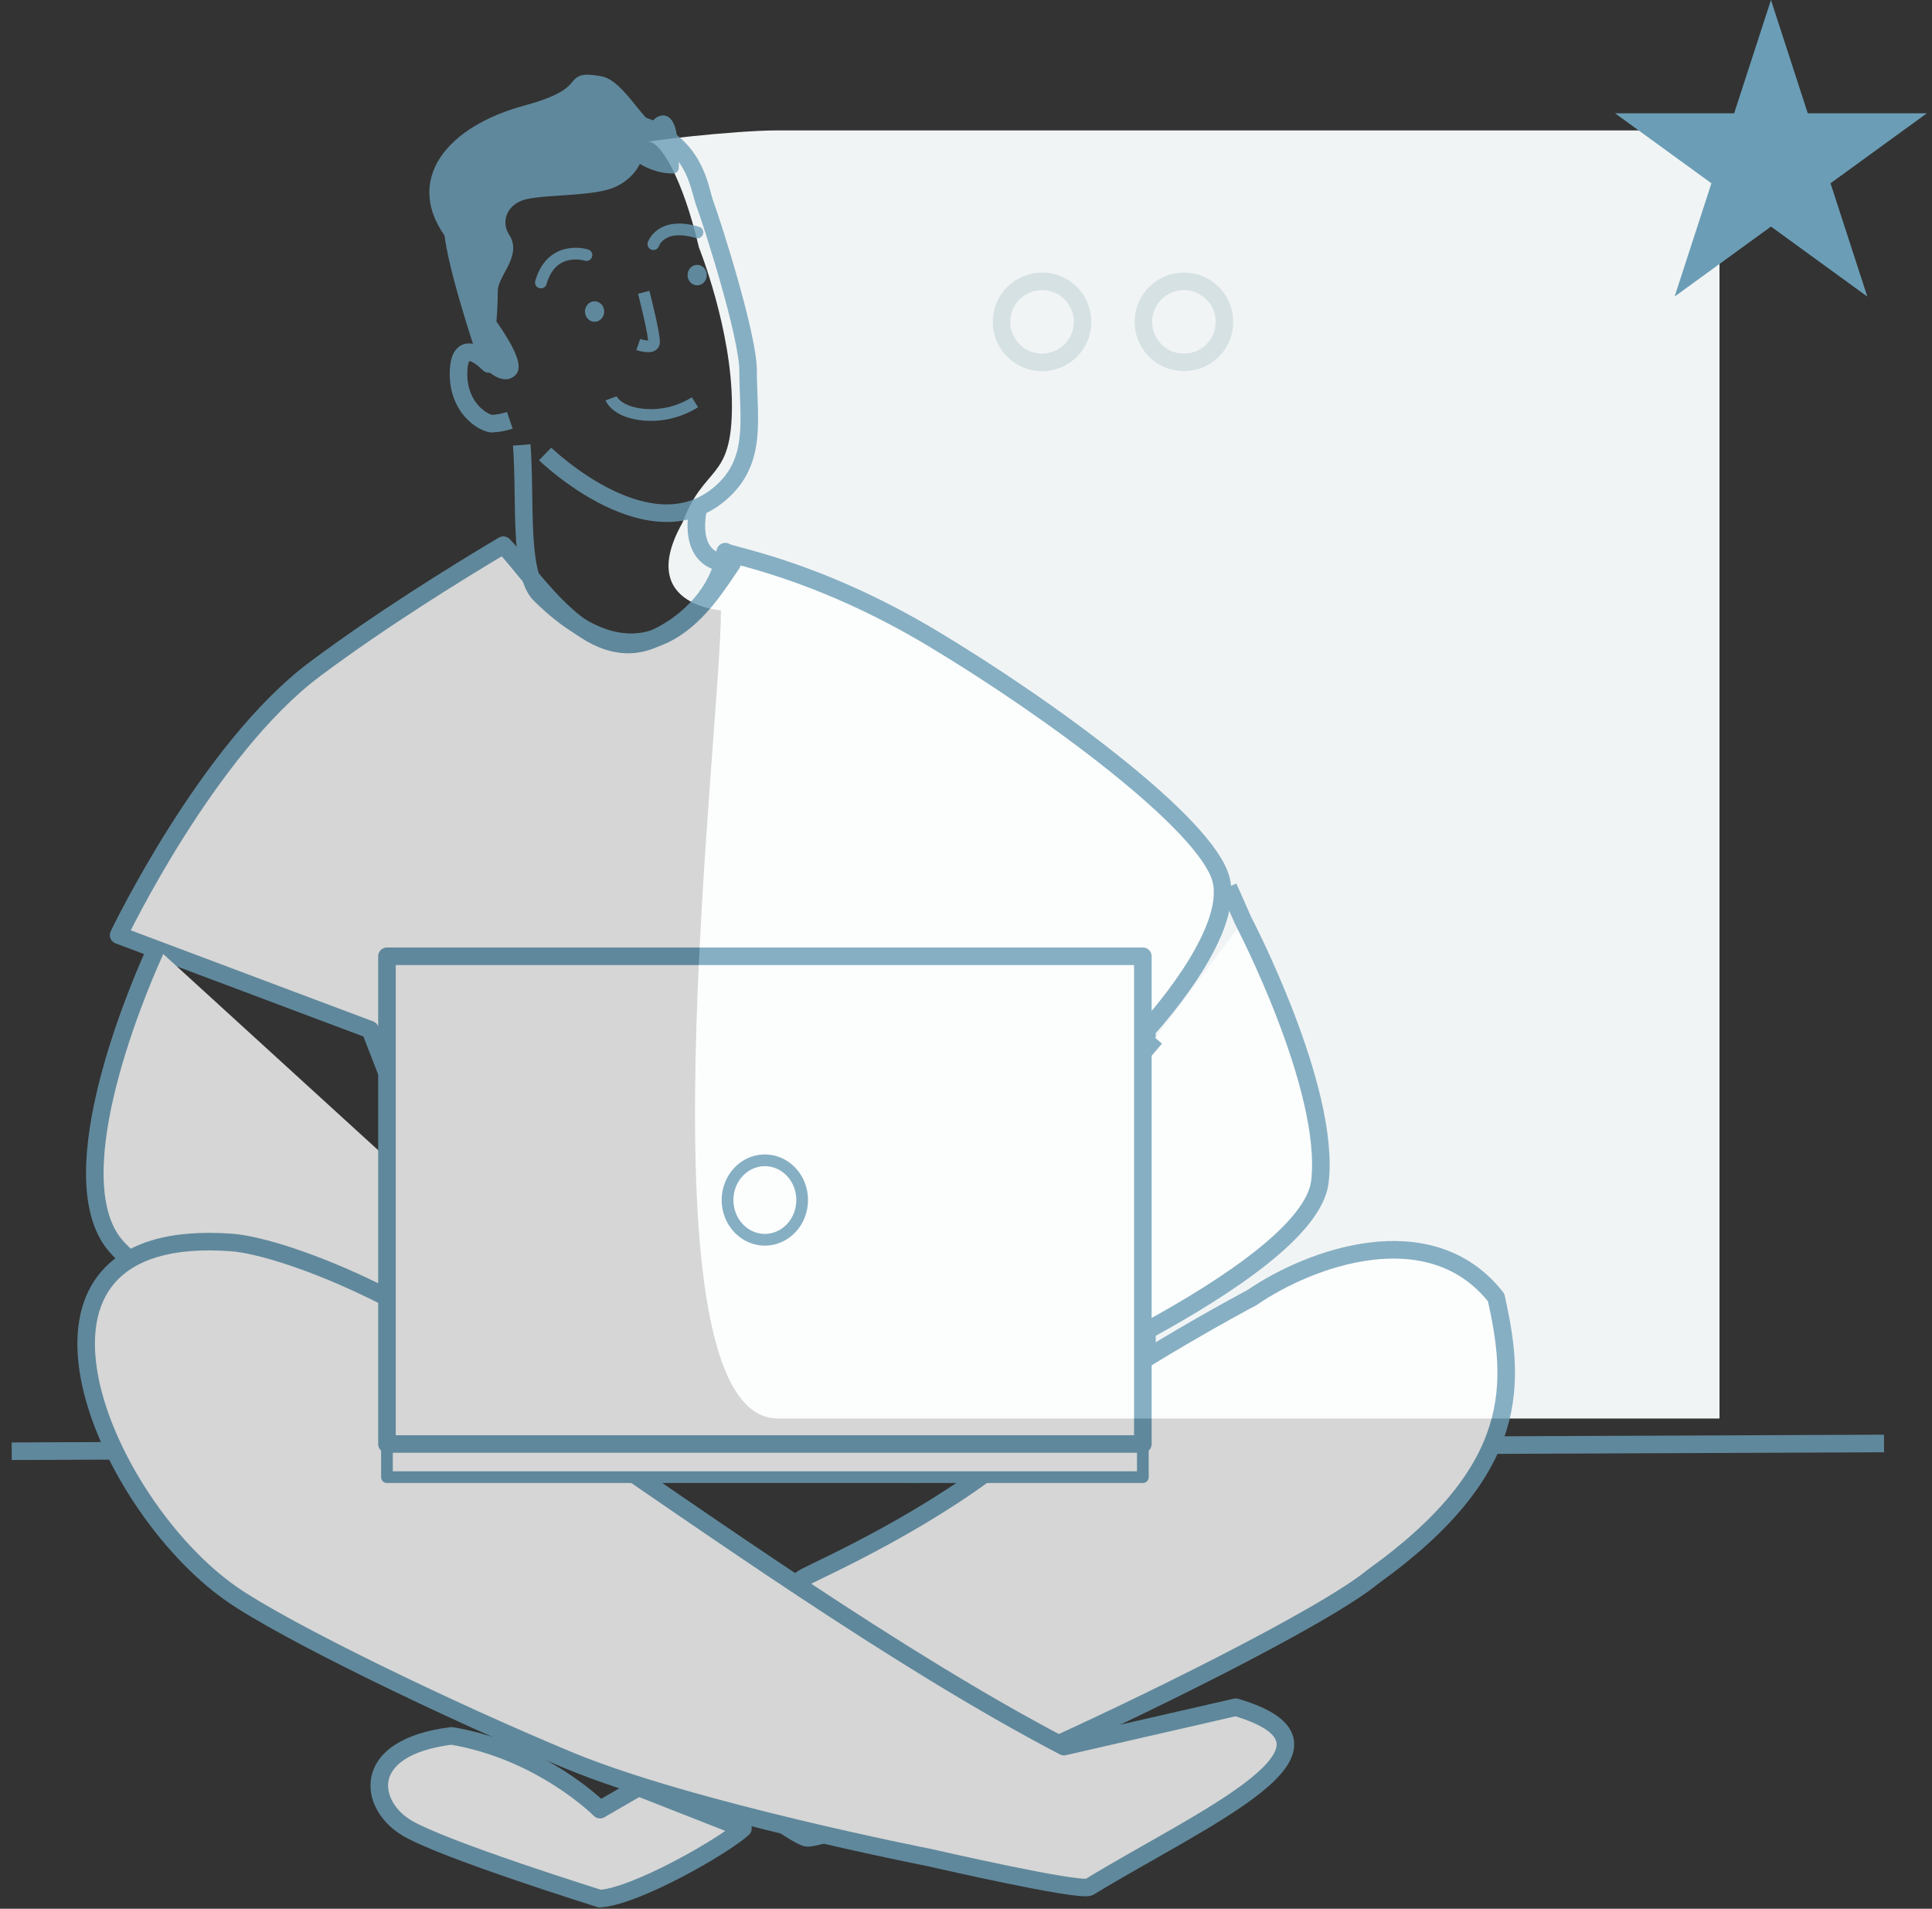 <svg width="165" height="163" viewBox="0 0 165 163" fill="none" xmlns="http://www.w3.org/2000/svg">
<rect x="0" y="0" width="165" height="163" fill="#333333" stroke="none"/>
<path d="M146.852 11.135H66.446C62.66 11.135 54.529 12.107 55.468 12.135C56.407 12.164 58.285 15.135 59.694 21.135C59.694 21.135 62.511 28.135 62.511 34.635C62.511 41.135 60.164 39.635 58.285 44.635C54.06 52.135 62.511 52.135 61.572 52.135C61.572 62.559 54.16 121.135 66.446 121.135H146.852V11.135Z" fill="#F1F4F5"/>
<path d="M151.247 0L154.39 9.674H164.561L156.332 15.652L159.476 25.326L151.247 19.348L143.018 25.326L146.161 15.652L137.932 9.674H148.103L151.247 0Z" fill="#6B9EB6"/>
<circle cx="88.997" cy="27.486" r="3.462" stroke="#D6E1E3" stroke-width="1.5"/>
<circle cx="101.112" cy="27.486" r="3.462" stroke="#D6E1E3" stroke-width="1.5"/>
<g opacity="0.8">
<path d="M1 123.927L160.902 123.266" stroke="#6B9EB6" stroke-width="1.5" stroke-miterlimit="10" stroke-linejoin="round"/>
<path d="M43.539 123.353L42.599 116.177L31.613 87.928L10.13 79.855C10.13 79.855 17.712 63.998 26.895 57.141C32.51 52.947 38.882 48.994 42.986 46.555C45.581 49.206 50.303 57.141 55.938 54.508C59.721 52.74 61.661 49.574 61.941 47.107C62.014 47.385 69.522 48.453 79.632 54.508C89.741 60.563 103.01 70.365 104.273 75.075C105.537 79.784 97.955 87.928 97.955 87.928V123.353H91.731H43.539Z" fill="white"/>
<path d="M42.599 116.177L43.343 116.08C43.335 116.02 43.32 115.961 43.298 115.905L42.599 116.177ZM43.539 123.353L42.795 123.45C42.844 123.824 43.162 124.103 43.539 124.103V123.353ZM10.13 79.855L9.454 79.531C9.363 79.721 9.356 79.94 9.434 80.135C9.513 80.33 9.67 80.483 9.866 80.557L10.13 79.855ZM31.613 87.928L32.312 87.656C32.234 87.458 32.076 87.301 31.876 87.226L31.613 87.928ZM26.895 57.141L27.343 57.741L26.895 57.141ZM79.632 54.508L80.017 53.865L79.632 54.508ZM104.273 75.075L104.998 74.88V74.88L104.273 75.075ZM97.955 87.928L97.406 87.417C97.277 87.556 97.205 87.739 97.205 87.928H97.955ZM42.986 46.555L43.521 46.03C43.279 45.783 42.9 45.733 42.602 45.91L42.986 46.555ZM61.941 47.107L62.666 46.916C62.574 46.567 62.246 46.333 61.886 46.359C61.526 46.386 61.236 46.664 61.195 47.023L61.941 47.107ZM55.938 54.508L56.255 55.188L55.938 54.508ZM97.955 123.353V124.103C98.369 124.103 98.705 123.767 98.705 123.353H97.955ZM41.855 116.274L42.795 123.45L44.282 123.256L43.343 116.08L41.855 116.274ZM43.539 124.103H91.731V122.603H43.539V124.103ZM9.866 80.557L31.349 88.63L31.876 87.226L10.394 79.153L9.866 80.557ZM26.446 56.54C21.739 60.054 17.488 65.831 14.435 70.669C12.902 73.098 11.658 75.31 10.797 76.916C10.367 77.719 10.032 78.37 9.804 78.822C9.69 79.048 9.603 79.225 9.544 79.345C9.515 79.405 9.492 79.451 9.477 79.482C9.47 79.498 9.464 79.51 9.46 79.518C9.458 79.522 9.456 79.525 9.455 79.527C9.455 79.528 9.454 79.529 9.454 79.53C9.454 79.53 9.454 79.531 9.454 79.531C9.454 79.531 9.454 79.531 10.13 79.855C10.807 80.178 10.807 80.178 10.807 80.178C10.807 80.178 10.807 80.178 10.807 80.178C10.807 80.177 10.807 80.177 10.808 80.176C10.809 80.174 10.81 80.172 10.812 80.168C10.815 80.161 10.82 80.15 10.827 80.136C10.841 80.107 10.863 80.063 10.891 80.005C10.947 79.89 11.032 79.718 11.144 79.498C11.366 79.055 11.695 78.415 12.119 77.624C12.967 76.042 14.193 73.862 15.703 71.469C18.736 66.664 22.867 61.084 27.343 57.741L26.446 56.54ZM79.246 55.151C84.277 58.165 90.093 62.11 94.801 65.881C97.156 67.768 99.219 69.599 100.766 71.24C102.34 72.91 103.286 74.288 103.549 75.269L104.998 74.88C104.629 73.507 103.443 71.893 101.857 70.211C100.245 68.501 98.123 66.62 95.739 64.711C90.969 60.89 85.096 56.907 80.017 53.865L79.246 55.151ZM103.549 75.269C103.806 76.225 103.628 77.44 103.117 78.807C102.611 80.159 101.815 81.566 100.963 82.854C100.113 84.138 99.222 85.281 98.542 86.105C98.202 86.516 97.916 86.846 97.716 87.073C97.616 87.186 97.538 87.273 97.485 87.331C97.458 87.361 97.438 87.383 97.425 87.397C97.418 87.404 97.413 87.41 97.41 87.413C97.409 87.415 97.407 87.416 97.407 87.417C97.406 87.417 97.406 87.417 97.406 87.417C97.406 87.417 97.406 87.417 97.406 87.417C97.406 87.417 97.406 87.417 97.955 87.928C98.504 88.439 98.504 88.439 98.504 88.439C98.504 88.439 98.504 88.439 98.505 88.439C98.505 88.438 98.506 88.438 98.506 88.437C98.507 88.436 98.509 88.434 98.511 88.432C98.515 88.427 98.521 88.421 98.529 88.413C98.544 88.396 98.566 88.372 98.595 88.34C98.653 88.277 98.736 88.184 98.841 88.066C99.05 87.828 99.347 87.486 99.698 87.06C100.4 86.209 101.326 85.022 102.214 83.682C103.098 82.345 103.961 80.832 104.522 79.333C105.077 77.849 105.373 76.279 104.998 74.88L103.549 75.269ZM42.602 45.91C38.49 48.354 32.092 52.323 26.446 56.54L27.343 57.741C32.927 53.572 39.273 49.634 43.369 47.199L42.602 45.91ZM80.017 53.865C74.909 50.805 70.453 49.003 67.262 47.93C65.666 47.394 64.388 47.041 63.508 46.805C63.062 46.685 62.739 46.601 62.517 46.536C62.404 46.504 62.344 46.483 62.318 46.473C62.303 46.467 62.326 46.475 62.364 46.498C62.384 46.511 62.429 46.54 62.479 46.589C62.524 46.634 62.62 46.742 62.666 46.916L61.215 47.299C61.264 47.481 61.366 47.598 61.42 47.652C61.48 47.712 61.538 47.751 61.574 47.773C61.645 47.818 61.716 47.848 61.762 47.866C61.859 47.905 61.978 47.942 62.097 47.977C62.34 48.047 62.694 48.139 63.12 48.254C63.985 48.485 65.23 48.83 66.784 49.352C69.892 50.397 74.246 52.156 79.246 55.151L80.017 53.865ZM43.298 115.905L32.312 87.656L30.913 88.2L41.9 116.449L43.298 115.905ZM61.195 47.023C60.948 49.207 59.19 52.161 55.62 53.829L56.255 55.188C60.253 53.32 62.374 49.942 62.686 47.192L61.195 47.023ZM55.62 53.829C53.233 54.944 50.976 53.89 48.823 51.955C47.761 51 46.779 49.876 45.888 48.806C45.017 47.76 44.199 46.721 43.521 46.03L42.45 47.079C43.07 47.713 43.816 48.661 44.736 49.766C45.636 50.847 46.674 52.04 47.821 53.071C50.087 55.108 53.007 56.705 56.255 55.188L55.62 53.829ZM97.205 87.928V123.353H98.705V87.928H97.205ZM97.955 122.603H91.731V124.103H97.955V122.603Z" fill="#6B9EB6"/>
<path d="M91.644 87.047L38.766 95.366C38.971 96.065 39.138 96.776 39.266 97.495C39.586 99.504 40.006 101.924 40.433 104.352L91.665 96.288L91.644 87.047Z" fill="#64C299" stroke="#154F5B" stroke-miterlimit="10" stroke-linejoin="round"/>
<path d="M91.684 105.132L41.992 112.94C42.352 114.892 42.592 116.169 42.592 116.169L43.345 121.947L91.704 114.338L91.684 105.132Z" fill="#64C299" stroke="#154F5B" stroke-miterlimit="10" stroke-linejoin="round"/>
<path d="M46.127 50.78L45.601 51.314L46.127 50.78ZM62.511 48.135L63.123 48.569C63.285 48.341 63.306 48.041 63.178 47.791C63.049 47.542 62.792 47.385 62.511 47.385V48.135ZM45.601 51.314C48.033 53.714 50.246 54.981 52.264 55.418C54.301 55.859 56.062 55.438 57.537 54.612C58.994 53.795 60.166 52.587 61.078 51.449C61.976 50.327 62.694 49.174 63.123 48.569L61.9 47.701C61.39 48.419 60.776 49.426 59.907 50.511C59.052 51.578 58.022 52.62 56.804 53.303C55.602 53.977 54.212 54.306 52.582 53.952C50.932 53.595 48.962 52.523 46.654 50.246L45.601 51.314ZM43.809 38.055C43.897 39.171 43.925 40.406 43.945 41.677C43.965 42.94 43.977 44.241 44.036 45.456C44.096 46.668 44.203 47.831 44.422 48.82C44.637 49.789 44.983 50.704 45.601 51.314L46.654 50.246C46.35 49.946 46.083 49.38 45.887 48.495C45.695 47.63 45.593 46.568 45.535 45.383C45.477 44.2 45.465 42.932 45.445 41.654C45.425 40.384 45.397 39.106 45.305 37.938L43.809 38.055ZM62.511 47.385C61.612 47.385 61.116 47.125 60.822 46.827C60.513 46.514 60.336 46.064 60.261 45.531C60.186 45 60.222 44.451 60.283 44.021C60.313 43.809 60.347 43.633 60.374 43.512C60.388 43.452 60.399 43.406 60.406 43.376C60.41 43.361 60.413 43.35 60.415 43.344C60.415 43.341 60.416 43.339 60.416 43.338C60.416 43.337 60.416 43.337 60.416 43.337C60.416 43.337 60.416 43.337 60.416 43.338C60.416 43.338 60.416 43.338 60.416 43.338C60.416 43.338 60.416 43.339 59.694 43.135C58.972 42.932 58.972 42.932 58.972 42.932C58.972 42.933 58.972 42.933 58.972 42.933C58.972 42.934 58.971 42.934 58.971 42.935C58.971 42.936 58.971 42.938 58.97 42.94C58.969 42.944 58.968 42.949 58.966 42.955C58.962 42.968 58.958 42.985 58.952 43.007C58.941 43.05 58.926 43.112 58.91 43.188C58.876 43.34 58.834 43.555 58.797 43.812C58.726 44.319 58.674 45.02 58.775 45.74C58.876 46.457 59.139 47.257 59.754 47.881C60.386 48.521 61.298 48.885 62.511 48.885V47.385Z" fill="#6B9EB6"/>
<path d="M33.05 98.909L49.618 114.744L42.192 120.422C42.192 120.422 13.598 112.357 9.398 105.737C5.198 99.117 12.429 82.939 13.366 80.943" fill="white"/>
<path d="M49.618 114.744L50.074 115.34C50.248 115.207 50.355 115.004 50.367 114.785C50.379 114.567 50.294 114.353 50.136 114.202L49.618 114.744ZM42.192 120.422L41.989 121.144C42.216 121.208 42.46 121.162 42.648 121.018L42.192 120.422ZM32.532 99.451L49.1 115.286L50.136 114.202L33.569 98.367L32.532 99.451ZM49.162 114.148L41.737 119.827L42.648 121.018L50.074 115.34L49.162 114.148ZM42.192 120.422C42.396 119.701 42.396 119.701 42.396 119.701C42.396 119.7 42.395 119.7 42.395 119.7C42.394 119.7 42.393 119.7 42.391 119.699C42.388 119.698 42.383 119.697 42.376 119.695C42.363 119.691 42.343 119.685 42.316 119.678C42.262 119.663 42.182 119.64 42.078 119.61C41.869 119.549 41.561 119.46 41.168 119.344C40.381 119.111 39.252 118.771 37.883 118.343C35.144 117.486 31.452 116.275 27.631 114.859C23.806 113.441 19.87 111.825 16.637 110.158C15.021 109.324 13.595 108.485 12.451 107.66C11.298 106.828 10.481 106.045 10.031 105.335L8.764 106.139C9.364 107.084 10.359 108.001 11.574 108.877C12.798 109.76 14.295 110.637 15.95 111.491C19.26 113.198 23.26 114.839 27.109 116.265C30.962 117.693 34.681 118.912 37.435 119.774C38.812 120.206 39.95 120.548 40.743 120.782C41.14 120.899 41.45 120.99 41.662 121.051C41.768 121.081 41.85 121.105 41.905 121.12C41.932 121.128 41.953 121.134 41.967 121.138C41.974 121.14 41.98 121.142 41.983 121.143C41.985 121.143 41.986 121.144 41.987 121.144C41.988 121.144 41.988 121.144 41.988 121.144C41.989 121.144 41.989 121.144 42.192 120.422ZM10.031 105.335C9.101 103.869 8.764 101.798 8.863 99.382C8.962 96.981 9.487 94.336 10.179 91.804C11.563 86.741 13.585 82.241 14.045 81.262L12.687 80.624C12.21 81.641 10.148 86.228 8.732 91.408C8.024 93.998 7.47 96.763 7.365 99.32C7.26 101.861 7.595 104.295 8.764 106.139L10.031 105.335Z" fill="#6B9EB6"/>
<path d="M53.197 113.898C54.266 114.65 55.379 115.328 56.53 115.928C57.037 116.034 58.943 119.881 59.743 120.307C60.543 120.733 61.656 121.727 61.076 122.238C60.496 122.749 59.47 123.515 58.77 123.302C58.07 123.089 56.557 121.059 56.057 120.413C55.202 119.568 54.296 118.783 53.344 118.064L53.197 113.898Z" fill="white" stroke="#154F5B" stroke-miterlimit="10" stroke-linejoin="round"/>
<path d="M53.697 113.082C53.646 112.922 53.54 112.788 53.401 112.707C53.261 112.627 53.097 112.606 52.944 112.649C51.877 112.947 49.611 113.622 49.784 114.111C49.984 114.75 52.697 124.375 53.397 124.481C54.097 124.588 56.73 125.12 56.73 124.162C56.73 123.204 54.497 115.51 53.697 113.082Z" fill="white" stroke="#154F5B" stroke-miterlimit="10" stroke-linejoin="round"/>
<path d="M49.798 114.112C49.798 114.112 46.992 114.112 46.785 115.177C46.578 116.241 49.898 125.014 50.404 125.547C50.911 126.079 53.41 125.334 53.41 124.482C53.41 123.63 49.798 114.112 49.798 114.112Z" fill="white" stroke="#154F5B" stroke-miterlimit="10" stroke-linejoin="round"/>
<path d="M46.772 115.178C46.772 115.178 43.865 115.824 43.865 116.676C43.865 117.527 46.872 125.903 47.198 126.087C47.87 126.223 48.565 126.149 49.198 125.874C49.598 125.661 49.798 124.455 49.798 124.455L46.772 115.178Z" fill="white" stroke="#154F5B" stroke-miterlimit="10" stroke-linejoin="round"/>
<path d="M43.865 116.673C43.865 116.673 41.153 118.71 41.653 120.527C42.152 122.344 43.459 125.226 44.066 125.546C44.422 125.631 44.794 125.616 45.144 125.505C45.494 125.393 45.811 125.187 46.065 124.907L46.165 124.587L46.065 124.055L43.865 116.673Z" fill="white" stroke="#154F5B" stroke-miterlimit="10" stroke-linejoin="round"/>
<path d="M98.667 88.635L76.347 114.745L83.766 120.423C83.766 120.423 111.788 108.891 112.725 100.906C113.663 92.921 106.18 78.635 106.18 78.635" fill="white"/>
<path d="M76.347 114.745L75.777 114.257C75.643 114.414 75.579 114.619 75.601 114.823C75.623 115.028 75.728 115.215 75.891 115.34L76.347 114.745ZM83.766 120.423L83.31 121.018C83.522 121.181 83.804 121.218 84.051 121.116L83.766 120.423ZM106.18 78.635L105.494 78.938C105.5 78.953 105.508 78.968 105.515 78.983L106.18 78.635ZM98.097 88.148L75.777 114.257L76.917 115.232L99.237 89.122L98.097 88.148ZM75.891 115.34L83.31 121.018L84.222 119.827L76.803 114.149L75.891 115.34ZM83.766 120.423C84.051 121.116 84.051 121.116 84.052 121.116C84.052 121.116 84.052 121.116 84.053 121.116C84.054 121.115 84.055 121.115 84.057 121.114C84.061 121.113 84.066 121.11 84.073 121.108C84.087 121.102 84.107 121.093 84.134 121.082C84.188 121.06 84.268 121.026 84.371 120.983C84.579 120.896 84.882 120.767 85.268 120.601C86.041 120.268 87.144 119.784 88.47 119.179C91.122 117.968 94.671 116.269 98.253 114.317C101.829 112.368 105.464 110.154 108.273 107.91C109.677 106.788 110.896 105.643 111.799 104.503C112.697 103.371 113.33 102.187 113.47 100.993L111.98 100.818C111.886 101.621 111.438 102.544 110.624 103.571C109.816 104.59 108.691 105.656 107.337 106.738C104.628 108.902 101.081 111.068 97.535 113C93.994 114.93 90.479 116.613 87.847 117.814C86.532 118.414 85.439 118.894 84.675 119.223C84.293 119.388 83.993 119.514 83.79 119.6C83.688 119.643 83.61 119.675 83.558 119.697C83.532 119.708 83.512 119.716 83.499 119.721C83.493 119.724 83.488 119.726 83.485 119.728C83.483 119.728 83.482 119.729 83.481 119.729C83.481 119.729 83.481 119.729 83.481 119.729C83.48 119.729 83.48 119.729 83.766 120.423ZM113.47 100.993C113.719 98.873 113.406 96.386 112.829 93.888C112.248 91.381 111.388 88.811 110.504 86.507C109.619 84.201 108.706 82.149 108.013 80.673C107.667 79.935 107.376 79.341 107.171 78.93C107.068 78.724 106.987 78.564 106.931 78.456C106.903 78.401 106.882 78.359 106.867 78.331C106.86 78.317 106.854 78.306 106.85 78.299C106.848 78.295 106.847 78.292 106.846 78.29C106.845 78.289 106.845 78.289 106.845 78.288C106.845 78.288 106.844 78.287 106.844 78.287C106.844 78.287 106.844 78.287 106.18 78.635C105.515 78.983 105.515 78.983 105.515 78.983C105.515 78.983 105.515 78.983 105.516 78.983C105.516 78.984 105.516 78.984 105.516 78.985C105.517 78.986 105.518 78.989 105.52 78.992C105.523 78.998 105.528 79.008 105.535 79.021C105.549 79.047 105.569 79.087 105.596 79.139C105.649 79.244 105.728 79.399 105.828 79.599C106.029 80.001 106.315 80.585 106.655 81.311C107.337 82.763 108.235 84.781 109.104 87.045C109.973 89.31 110.808 91.809 111.367 94.226C111.929 96.653 112.2 98.946 111.98 100.818L113.47 100.993ZM106.866 78.332L105.591 75.445L104.219 76.05L105.494 78.938L106.866 78.332Z" fill="#6B9EB6"/>
<path d="M72.761 113.898C71.692 114.65 70.579 115.328 69.428 115.928C68.928 116.034 67.015 119.881 66.215 120.307C65.415 120.733 64.309 121.727 64.882 122.238C65.455 122.749 66.489 123.515 67.195 123.302C67.902 123.089 69.401 121.059 69.901 120.413C70.757 119.569 71.663 118.785 72.614 118.064L72.761 113.898Z" fill="white" stroke="#154F5B" stroke-miterlimit="10" stroke-linejoin="round"/>
<path d="M72.261 113.082C72.311 112.922 72.417 112.788 72.557 112.707C72.697 112.627 72.86 112.606 73.014 112.649C74.087 112.947 76.347 113.622 76.174 114.111C75.974 114.75 73.261 124.375 72.561 124.481C71.861 124.588 69.228 125.12 69.228 124.162C69.228 123.204 71.468 115.51 72.261 113.082Z" fill="white" stroke="#154F5B" stroke-miterlimit="10" stroke-linejoin="round"/>
<path d="M76.174 114.112C76.174 114.112 78.986 114.112 79.186 115.177C79.386 116.241 76.073 125.014 75.573 125.547C75.074 126.079 72.561 125.334 72.561 124.482C72.561 123.63 76.174 114.112 76.174 114.112Z" fill="white" stroke="#154F5B" stroke-miterlimit="10" stroke-linejoin="round"/>
<path d="M79.186 115.178C79.186 115.178 82.099 115.824 82.099 116.676C82.099 117.527 79.086 125.903 78.766 126.087C78.094 126.221 77.401 126.147 76.767 125.874C76.367 125.661 76.167 124.455 76.167 124.455L79.186 115.178Z" fill="white" stroke="#154F5B" stroke-miterlimit="10" stroke-linejoin="round"/>
<path d="M82.099 116.673C82.099 116.673 84.805 118.71 84.306 120.527C83.806 122.344 82.499 125.226 81.899 125.546C81.543 125.63 81.171 125.615 80.821 125.504C80.471 125.392 80.154 125.186 79.9 124.907L79.8 124.587L79.9 124.055L82.099 116.673Z" fill="white" stroke="#154F5B" stroke-miterlimit="10" stroke-linejoin="round"/>
<path d="M51.242 154.536C51.242 154.536 46.316 149.548 38.564 148.235C30.582 149.235 31.521 154.235 34.808 156.135C38.095 158.036 51.242 162.136 51.242 162.136C54.331 161.925 61.806 157.649 63.45 156.135L54.529 152.635L51.242 154.536Z" fill="white"/>
<path d="M51.242 154.536L50.709 155.063C50.948 155.306 51.322 155.356 51.618 155.185L51.242 154.536ZM38.564 148.235L38.69 147.495C38.617 147.483 38.544 147.482 38.471 147.491L38.564 148.235ZM51.242 162.136L51.019 162.852C51.108 162.879 51.201 162.89 51.293 162.884L51.242 162.136ZM54.529 152.635L54.803 151.937C54.59 151.854 54.351 151.872 54.154 151.986L54.529 152.635ZM63.45 156.135L63.959 156.687C64.149 156.512 64.235 156.251 64.188 155.997C64.14 155.743 63.965 155.531 63.724 155.437L63.45 156.135ZM51.242 154.536C51.776 154.009 51.776 154.009 51.775 154.008C51.775 154.008 51.775 154.008 51.775 154.008C51.775 154.007 51.774 154.007 51.774 154.006C51.773 154.005 51.771 154.004 51.77 154.002C51.766 153.999 51.762 153.994 51.756 153.989C51.745 153.977 51.728 153.962 51.707 153.941C51.665 153.901 51.605 153.842 51.525 153.769C51.367 153.622 51.135 153.414 50.833 153.161C50.23 152.656 49.346 151.971 48.215 151.246C45.956 149.798 42.692 148.173 38.69 147.495L38.439 148.974C42.189 149.609 45.263 151.135 47.405 152.509C48.475 153.195 49.307 153.84 49.87 154.311C50.151 154.546 50.364 154.738 50.505 154.869C50.576 154.934 50.629 154.985 50.663 155.018C50.68 155.034 50.692 155.046 50.7 155.054C50.703 155.058 50.706 155.06 50.708 155.062C50.708 155.063 50.709 155.063 50.709 155.063C50.709 155.063 50.709 155.063 50.709 155.063C50.709 155.063 50.709 155.063 50.709 155.063C50.709 155.063 50.709 155.063 51.242 154.536ZM38.471 147.491C34.386 148.002 32.185 149.592 31.727 151.687C31.281 153.731 32.62 155.737 34.432 156.785L35.183 155.486C33.709 154.633 32.935 153.189 33.193 152.007C33.44 150.878 34.761 149.467 38.657 148.979L38.471 147.491ZM54.154 151.986L50.867 153.886L51.618 155.185L54.904 153.285L54.154 151.986ZM34.432 156.785C35.312 157.293 36.801 157.924 38.493 158.575C40.2 159.231 42.162 159.925 44.015 160.558C45.869 161.191 47.62 161.764 48.906 162.179C49.55 162.387 50.078 162.555 50.444 162.671C50.628 162.729 50.771 162.774 50.869 162.805C50.918 162.82 50.955 162.832 50.98 162.839C50.993 162.843 51.003 162.846 51.009 162.848C51.012 162.849 51.015 162.85 51.016 162.851C51.017 162.851 51.018 162.851 51.018 162.851C51.018 162.851 51.019 162.851 51.019 162.851C51.019 162.852 51.019 162.852 51.242 162.136C51.465 161.42 51.465 161.42 51.465 161.419C51.465 161.419 51.465 161.419 51.465 161.419C51.465 161.419 51.464 161.419 51.463 161.419C51.462 161.418 51.459 161.418 51.456 161.417C51.45 161.415 51.441 161.412 51.428 161.408C51.404 161.4 51.367 161.389 51.318 161.373C51.222 161.343 51.08 161.298 50.897 161.241C50.532 161.125 50.007 160.958 49.367 160.751C48.085 160.338 46.343 159.768 44.5 159.138C42.655 158.508 40.714 157.821 39.032 157.175C37.334 156.522 35.948 155.928 35.183 155.486L34.432 156.785ZM51.293 162.884C52.184 162.823 53.319 162.481 54.495 162.02C55.688 161.554 56.989 160.939 58.235 160.289C60.7 159.002 63.058 157.516 63.959 156.687L62.943 155.583C62.199 156.268 59.997 157.677 57.541 158.959C56.327 159.593 55.077 160.182 53.948 160.624C52.803 161.072 51.844 161.343 51.191 161.387L51.293 162.884ZM63.724 155.437L54.803 151.937L54.255 153.333L63.177 156.833L63.724 155.437Z" fill="#6B9EB6"/>
<path d="M106.929 110.804C106.929 110.804 94.014 117.631 86.928 123.635C79.843 129.64 70.168 133.925 68.821 134.635C66.404 135.909 64.731 140.824 61.869 141.097C61.349 141.147 61.036 146.385 61.816 149.863C62.596 153.341 67.928 156.628 68.821 156.926C69.715 157.224 79.96 153.561 88.265 149.878C96.57 146.194 112.974 138.17 117.267 134.635C130.127 125.411 129.359 117.973 127.779 110.804C122.145 103.635 111.854 107.419 106.929 110.804Z" fill="white" stroke="#6B9EB6" stroke-width="1.5" stroke-miterlimit="10" stroke-linejoin="round"/>
<path d="M19.803 106.105C24.355 106.446 38.746 111.822 48.645 122.135C59.752 129.652 76.473 141.635 90.863 149.154L105.537 145.79C116.91 149.154 102.893 155.135 93.032 161.135C92.272 161.598 79.415 158.635 79.415 158.635C79.415 158.635 58.95 154.626 48.645 150.353C38.34 146.08 24.362 139.301 19.803 136.135C8.667 128.404 -1.491 104.512 19.803 106.105Z" fill="white"/>
<path d="M48.645 122.135L48.104 122.655C48.14 122.693 48.181 122.727 48.224 122.756L48.645 122.135ZM19.803 106.105L19.859 105.357H19.859L19.803 106.105ZM19.803 136.135L19.375 136.751V136.751L19.803 136.135ZM79.415 158.635L79.584 157.904C79.576 157.903 79.568 157.901 79.559 157.899L79.415 158.635ZM90.863 149.154L90.516 149.818C90.674 149.901 90.856 149.925 91.031 149.885L90.863 149.154ZM105.537 145.79L105.75 145.07C105.626 145.034 105.495 145.03 105.37 145.059L105.537 145.79ZM93.032 161.135L93.422 161.776L93.032 161.135ZM49.186 121.616C44.161 116.38 38.01 112.411 32.552 109.709C27.117 107.018 22.278 105.539 19.859 105.357L19.747 106.853C21.88 107.013 26.513 108.392 31.886 111.053C37.236 113.702 43.23 117.577 48.104 122.655L49.186 121.616ZM19.375 136.751C24.007 139.968 38.052 146.773 48.357 151.046L48.932 149.66C38.627 145.388 24.717 138.634 20.23 135.519L19.375 136.751ZM48.357 151.046C53.57 153.207 61.314 155.289 67.719 156.826C70.929 157.596 73.816 158.232 75.9 158.676C76.943 158.897 77.785 159.071 78.366 159.19C78.657 159.249 78.883 159.294 79.036 159.325C79.113 159.34 79.171 159.352 79.211 159.359C79.231 159.363 79.246 159.366 79.256 159.368C79.261 159.369 79.264 159.37 79.267 159.37C79.268 159.371 79.269 159.371 79.27 159.371C79.27 159.371 79.271 159.371 79.271 159.371C79.271 159.371 79.271 159.371 79.415 158.635C79.559 157.899 79.559 157.899 79.559 157.899C79.559 157.899 79.559 157.899 79.559 157.899C79.558 157.899 79.557 157.899 79.556 157.899C79.554 157.898 79.55 157.897 79.545 157.896C79.536 157.895 79.521 157.892 79.502 157.888C79.463 157.88 79.405 157.869 79.33 157.854C79.178 157.823 78.954 157.778 78.665 157.72C78.088 157.602 77.25 157.429 76.213 157.208C74.138 156.767 71.264 156.134 68.069 155.367C61.666 153.831 54.024 151.772 48.932 149.66L48.357 151.046ZM91.031 149.885L105.705 146.521L105.37 145.059L90.695 148.423L91.031 149.885ZM91.21 148.489C76.87 140.996 60.203 129.051 49.065 121.514L48.224 122.756C59.301 130.252 76.076 142.274 90.516 149.818L91.21 148.489ZM79.415 158.635C79.247 159.366 79.247 159.366 79.247 159.366C79.247 159.366 79.247 159.366 79.248 159.366C79.248 159.366 79.249 159.366 79.249 159.367C79.251 159.367 79.253 159.368 79.257 159.368C79.263 159.37 79.272 159.372 79.284 159.375C79.309 159.38 79.345 159.389 79.393 159.4C79.487 159.421 79.626 159.453 79.803 159.493C80.157 159.573 80.663 159.688 81.273 159.823C82.493 160.094 84.127 160.451 85.787 160.793C87.445 161.135 89.136 161.465 90.464 161.68C91.126 161.787 91.712 161.869 92.164 161.908C92.388 161.927 92.598 161.938 92.775 161.933C92.863 161.931 92.959 161.924 93.053 161.908C93.133 161.894 93.278 161.864 93.422 161.776L92.642 160.495C92.697 160.462 92.741 160.446 92.762 160.439C92.785 160.432 92.799 160.43 92.8 160.429C92.801 160.429 92.781 160.432 92.734 160.434C92.639 160.436 92.494 160.431 92.294 160.413C91.897 160.379 91.354 160.305 90.704 160.199C89.408 159.989 87.742 159.665 86.09 159.324C84.441 158.984 82.814 158.629 81.599 158.359C80.991 158.224 80.487 158.11 80.135 158.03C79.959 157.99 79.821 157.959 79.727 157.937C79.68 157.927 79.644 157.918 79.62 157.913C79.608 157.91 79.599 157.908 79.593 157.906C79.59 157.906 79.587 157.905 79.586 157.905C79.585 157.905 79.585 157.905 79.584 157.905C79.584 157.904 79.584 157.904 79.584 157.904C79.584 157.904 79.584 157.904 79.415 158.635ZM105.324 146.509C106.709 146.918 107.642 147.35 108.229 147.776C108.809 148.196 108.989 148.561 109.023 148.849C109.059 149.156 108.951 149.565 108.566 150.108C108.184 150.647 107.582 151.243 106.777 151.889C105.17 153.182 102.895 154.572 100.37 156.03C97.868 157.475 95.116 158.989 92.642 160.495L93.422 161.776C95.879 160.281 98.577 158.798 101.121 157.329C103.642 155.873 106.009 154.432 107.717 153.058C108.571 152.372 109.294 151.676 109.79 150.975C110.284 150.277 110.608 149.497 110.513 148.676C110.415 147.837 109.902 147.136 109.11 146.562C108.326 145.993 107.209 145.502 105.75 145.07L105.324 146.509ZM19.859 105.357C14.423 104.951 10.779 106.154 8.689 108.544C6.605 110.927 6.249 114.283 6.905 117.762C7.563 121.255 9.26 125.01 11.485 128.371C13.71 131.733 16.496 134.752 19.375 136.751L20.23 135.519C17.542 133.652 14.882 130.786 12.736 127.543C10.59 124.3 8.991 120.731 8.379 117.485C7.765 114.224 8.165 111.422 9.818 109.532C11.465 107.649 14.536 106.463 19.747 106.853L19.859 105.357Z" fill="#6B9EB6"/>
<path d="M97.603 81.66H33.047V126.142H97.603V81.66Z" fill="white" stroke="#6B9EB6" stroke-miterlimit="10" stroke-linejoin="round"/>
<path d="M97.603 81.66H33.047V123.31H97.603V81.66Z" fill="white" stroke="#6B9EB6" stroke-width="1.5" stroke-miterlimit="10" stroke-linejoin="round"/>
<path d="M68.508 102.478C68.508 101.807 68.321 101.151 67.971 100.593C67.621 100.035 67.123 99.6 66.541 99.344C65.959 99.087 65.318 99.02 64.7 99.151C64.082 99.281 63.514 99.605 63.069 100.079C62.623 100.554 62.32 101.158 62.197 101.816C62.074 102.474 62.137 103.157 62.378 103.777C62.619 104.397 63.028 104.926 63.552 105.299C64.076 105.672 64.692 105.871 65.322 105.871C66.167 105.871 66.977 105.514 67.575 104.877C68.172 104.241 68.508 103.378 68.508 102.478V102.478Z" stroke="#6B9EB6" stroke-miterlimit="10" stroke-linejoin="round"/>
<path d="M44.903 12.322L44.599 11.636C44.562 11.652 44.527 11.671 44.493 11.693L44.903 12.322ZM41.758 31.085L41.211 31.598C41.453 31.856 41.843 31.91 42.145 31.727C42.448 31.544 42.582 31.174 42.466 30.84L41.758 31.085ZM42.031 36.178V36.928C42.043 36.928 42.055 36.928 42.067 36.927L42.031 36.178ZM61.86 41.816L62.38 42.356L61.86 41.816ZM44.903 12.322C44.493 11.693 44.493 11.693 44.493 11.693C44.493 11.694 44.493 11.694 44.493 11.694C44.492 11.694 44.492 11.694 44.491 11.695C44.49 11.695 44.489 11.696 44.486 11.698C44.483 11.7 44.477 11.704 44.47 11.709C44.456 11.718 44.436 11.731 44.41 11.749C44.358 11.784 44.283 11.835 44.188 11.9C43.999 12.031 43.732 12.222 43.414 12.461C42.779 12.94 41.933 13.619 41.102 14.42C40.274 15.217 39.436 16.156 38.838 17.157C38.245 18.149 37.836 19.286 38.01 20.441L39.493 20.218C39.393 19.552 39.616 18.778 40.125 17.927C40.629 17.085 41.363 16.25 42.142 15.5C42.917 14.754 43.712 14.114 44.316 13.66C44.617 13.433 44.869 13.254 45.044 13.132C45.132 13.071 45.2 13.025 45.246 12.994C45.269 12.979 45.286 12.967 45.298 12.96C45.303 12.956 45.307 12.953 45.31 12.952C45.311 12.951 45.312 12.95 45.312 12.95C45.313 12.95 45.313 12.95 45.313 12.95C45.313 12.95 45.313 12.95 45.313 12.95C45.313 12.95 45.313 12.95 44.903 12.322ZM38.01 20.441C38.292 22.323 39.06 25.06 39.742 27.292C40.086 28.415 40.412 29.424 40.653 30.151C40.773 30.515 40.872 30.809 40.941 31.013C40.975 31.114 41.002 31.193 41.02 31.247C41.029 31.274 41.036 31.294 41.041 31.308C41.044 31.315 41.045 31.321 41.047 31.324C41.047 31.326 41.048 31.327 41.048 31.328C41.048 31.329 41.048 31.329 41.049 31.329C41.049 31.329 41.049 31.33 41.049 31.33C41.049 31.33 41.049 31.33 41.758 31.085C42.466 30.84 42.466 30.84 42.466 30.84C42.466 30.84 42.466 30.84 42.466 30.84C42.466 30.84 42.466 30.839 42.466 30.839C42.466 30.838 42.465 30.837 42.465 30.835C42.464 30.832 42.462 30.827 42.46 30.82C42.455 30.807 42.448 30.787 42.439 30.761C42.422 30.709 42.395 30.631 42.361 30.531C42.293 30.331 42.196 30.041 42.077 29.681C41.839 28.961 41.517 27.963 41.177 26.853C40.493 24.617 39.757 21.977 39.493 20.218L38.01 20.441ZM41.758 31.085C42.304 30.571 42.304 30.571 42.304 30.571C42.304 30.571 42.304 30.571 42.303 30.571C42.303 30.57 42.303 30.57 42.303 30.57C42.302 30.569 42.301 30.568 42.3 30.567C42.298 30.565 42.295 30.562 42.292 30.558C42.285 30.552 42.276 30.542 42.265 30.531C42.243 30.509 42.212 30.477 42.173 30.44C42.096 30.365 41.986 30.263 41.854 30.151C41.6 29.939 41.217 29.651 40.792 29.48C40.38 29.315 39.717 29.181 39.15 29.646C38.64 30.066 38.45 30.791 38.415 31.636L39.913 31.699C39.945 30.944 40.114 30.796 40.102 30.806C40.034 30.862 40.011 30.783 40.231 30.872C40.437 30.955 40.677 31.122 40.889 31.3C40.989 31.384 41.072 31.462 41.13 31.517C41.159 31.545 41.181 31.567 41.194 31.581C41.201 31.588 41.206 31.594 41.209 31.596C41.211 31.598 41.211 31.599 41.212 31.599C41.212 31.599 41.212 31.599 41.212 31.599C41.212 31.599 41.212 31.599 41.211 31.599C41.211 31.599 41.211 31.599 41.211 31.599C41.211 31.599 41.211 31.598 41.758 31.085ZM38.415 31.636C38.339 33.439 38.959 34.755 39.731 35.623C40.113 36.05 40.529 36.367 40.913 36.58C41.272 36.779 41.676 36.928 42.031 36.928V35.428C42.045 35.428 41.904 35.414 41.641 35.268C41.401 35.135 41.118 34.924 40.851 34.624C40.328 34.037 39.855 33.098 39.913 31.699L38.415 31.636ZM42.067 36.927C42.65 36.9 43.226 36.79 43.781 36.602L43.297 35.181C42.875 35.325 42.438 35.408 41.996 35.429L42.067 36.927ZM62.38 42.356C63.958 40.836 64.514 39.085 64.68 37.256C64.762 36.353 64.75 35.423 64.72 34.495C64.689 33.554 64.641 32.629 64.641 31.668H63.141C63.141 32.661 63.191 33.641 63.221 34.544C63.251 35.461 63.26 36.314 63.187 37.12C63.042 38.709 62.583 40.078 61.339 41.276L62.38 42.356ZM64.641 31.668C64.641 30.817 64.429 29.571 64.129 28.213C63.825 26.836 63.415 25.282 62.99 23.785C62.142 20.797 61.222 17.994 60.938 17.237L59.533 17.765C59.797 18.466 60.704 21.224 61.547 24.194C61.968 25.676 62.369 27.2 62.664 28.537C62.964 29.893 63.141 30.997 63.141 31.668H64.641ZM60.938 17.237C60.465 15.979 60.228 12.489 56.083 10.422L55.414 11.765C58.879 13.492 58.911 16.108 59.533 17.765L60.938 17.237ZM56.083 10.422C54.982 9.873 53.693 9.708 52.432 9.735C51.165 9.763 49.871 9.988 48.721 10.267C47.569 10.548 46.542 10.889 45.805 11.159C45.435 11.294 45.137 11.412 44.929 11.497C44.825 11.539 44.744 11.573 44.688 11.597C44.66 11.609 44.639 11.618 44.624 11.625C44.616 11.628 44.61 11.631 44.606 11.633C44.604 11.634 44.602 11.634 44.601 11.635C44.601 11.635 44.6 11.635 44.6 11.636C44.599 11.636 44.599 11.636 44.599 11.636C44.599 11.636 44.599 11.636 44.903 12.322C45.207 13.007 45.207 13.007 45.207 13.007C45.207 13.007 45.207 13.007 45.207 13.007C45.207 13.007 45.207 13.007 45.207 13.007C45.208 13.007 45.209 13.006 45.21 13.006C45.213 13.005 45.217 13.003 45.223 13C45.235 12.995 45.253 12.987 45.278 12.977C45.327 12.956 45.401 12.924 45.497 12.885C45.689 12.806 45.97 12.695 46.32 12.567C47.022 12.31 47.993 11.989 49.076 11.725C50.162 11.46 51.342 11.26 52.465 11.235C53.594 11.21 54.612 11.365 55.414 11.765L56.083 10.422ZM61.339 41.276C58.636 43.881 55.222 43.282 52.247 41.827C50.778 41.107 49.483 40.207 48.551 39.48C48.086 39.119 47.715 38.803 47.462 38.578C47.335 38.467 47.238 38.378 47.174 38.318C47.142 38.288 47.117 38.265 47.102 38.25C47.094 38.242 47.088 38.237 47.085 38.234C47.083 38.232 47.082 38.231 47.081 38.23C47.081 38.23 47.081 38.23 47.081 38.23C47.081 38.23 47.081 38.23 47.081 38.23C47.081 38.23 47.081 38.23 46.558 38.768C46.035 39.305 46.036 39.306 46.036 39.306C46.036 39.306 46.036 39.306 46.036 39.306C46.037 39.307 46.038 39.308 46.038 39.308C46.04 39.31 46.042 39.312 46.045 39.315C46.05 39.32 46.058 39.327 46.068 39.336C46.087 39.355 46.115 39.382 46.152 39.416C46.225 39.484 46.331 39.581 46.468 39.702C46.741 39.944 47.136 40.28 47.629 40.664C48.611 41.429 49.995 42.395 51.588 43.174C54.736 44.714 58.972 45.64 62.38 42.356L61.339 41.276Z" fill="#6B9EB6"/>
<path d="M55.708 11.156C54.441 10.524 52.83 7.272 51.242 7C48.027 6.449 51.055 7.843 44.903 9.5C38.751 11.156 34.808 15.413 38.751 20.33C39.299 23.971 41.758 31.085 41.758 31.085C41.758 31.085 42.992 32.395 43.674 31.668C44.356 30.942 41.879 27.593 41.879 27.593C41.879 27.593 42.013 26.279 42.013 24.826C42.013 23.374 44.027 21.787 43.071 20.33C42.115 18.873 42.87 16.948 44.903 16.508C46.936 16.069 50.902 16.287 52.544 15.413C54.187 14.538 54.39 13.221 54.39 13.221C54.39 13.221 55.7 14.317 57.477 14.317C57.477 13.221 57.477 8.5 55.717 11.156H55.708Z" fill="#6B9EB6"/>
<path d="M55.708 11.156L55.485 11.604C55.554 11.638 55.63 11.656 55.708 11.656V11.156ZM38.751 20.33L39.246 20.256C39.233 20.168 39.197 20.086 39.141 20.017L38.751 20.33ZM41.758 31.085L41.285 31.249C41.308 31.316 41.345 31.377 41.394 31.428L41.758 31.085ZM41.879 27.593L41.381 27.542C41.369 27.666 41.403 27.79 41.477 27.89L41.879 27.593ZM54.39 13.221L54.711 12.838C54.573 12.722 54.383 12.69 54.214 12.753C54.045 12.817 53.923 12.967 53.896 13.145L54.39 13.221ZM57.477 14.317V14.817C57.753 14.817 57.977 14.593 57.977 14.317H57.477ZM55.717 11.156V11.656C55.885 11.656 56.041 11.572 56.134 11.432L55.717 11.156ZM51.242 7L51.158 7.493L51.242 7ZM44.773 9.017C41.64 9.861 38.983 11.386 37.626 13.414C36.941 14.438 36.587 15.593 36.685 16.836C36.784 18.074 37.328 19.355 38.361 20.643L39.141 20.017C38.203 18.847 37.761 17.751 37.682 16.757C37.603 15.766 37.88 14.832 38.457 13.97C39.624 12.226 42.014 10.795 45.033 9.983L44.773 9.017ZM38.257 20.404C38.537 22.266 39.299 24.987 39.981 27.219C40.325 28.34 40.65 29.347 40.89 30.074C41.01 30.437 41.109 30.73 41.177 30.933C41.212 31.034 41.239 31.113 41.257 31.166C41.266 31.193 41.273 31.214 41.278 31.227C41.28 31.234 41.282 31.24 41.283 31.243C41.284 31.245 41.284 31.246 41.285 31.247C41.285 31.248 41.285 31.248 41.285 31.248C41.285 31.248 41.285 31.248 41.285 31.249C41.285 31.249 41.285 31.249 41.758 31.085C42.23 30.922 42.23 30.922 42.23 30.922C42.23 30.922 42.23 30.922 42.23 30.922C42.23 30.922 42.23 30.921 42.23 30.921C42.23 30.92 42.229 30.919 42.228 30.917C42.227 30.914 42.226 30.909 42.223 30.902C42.219 30.889 42.212 30.869 42.203 30.843C42.185 30.79 42.158 30.712 42.124 30.612C42.056 30.412 41.959 30.121 41.84 29.76C41.601 29.039 41.278 28.039 40.938 26.927C40.254 24.692 39.513 22.035 39.246 20.256L38.257 20.404ZM41.758 31.085C41.394 31.428 41.394 31.428 41.394 31.428C41.394 31.429 41.394 31.429 41.394 31.429C41.394 31.429 41.395 31.429 41.395 31.429C41.395 31.43 41.396 31.43 41.396 31.431C41.397 31.432 41.399 31.433 41.4 31.435C41.404 31.439 41.408 31.444 41.414 31.45C41.426 31.461 41.442 31.477 41.462 31.497C41.502 31.537 41.56 31.591 41.63 31.654C41.77 31.777 41.971 31.939 42.202 32.078C42.428 32.213 42.721 32.35 43.038 32.381C43.38 32.414 43.746 32.322 44.038 32.011L43.309 31.326C43.26 31.378 43.216 31.394 43.135 31.386C43.029 31.376 42.885 31.322 42.717 31.221C42.555 31.123 42.405 31.003 42.292 30.904C42.236 30.855 42.192 30.812 42.162 30.783C42.147 30.769 42.136 30.757 42.129 30.75C42.126 30.747 42.123 30.744 42.122 30.743C42.121 30.742 42.121 30.742 42.121 30.742C42.121 30.742 42.121 30.742 42.121 30.742C42.121 30.742 42.121 30.742 42.121 30.742C42.121 30.742 42.121 30.742 42.121 30.742C42.121 30.742 42.121 30.742 41.758 31.085ZM44.038 32.011C44.247 31.788 44.296 31.506 44.292 31.277C44.289 31.045 44.232 30.801 44.156 30.57C44.004 30.104 43.738 29.582 43.465 29.109C43.19 28.63 42.894 28.177 42.668 27.846C42.555 27.68 42.459 27.543 42.391 27.448C42.357 27.4 42.33 27.362 42.311 27.336C42.301 27.323 42.294 27.313 42.289 27.306C42.286 27.303 42.285 27.3 42.283 27.299C42.282 27.298 42.282 27.297 42.282 27.296C42.281 27.296 42.281 27.296 42.281 27.296C42.281 27.296 42.281 27.296 42.281 27.296C42.281 27.295 42.281 27.295 41.879 27.593C41.477 27.89 41.477 27.89 41.477 27.89C41.477 27.89 41.477 27.89 41.477 27.89C41.477 27.89 41.477 27.89 41.477 27.89C41.477 27.89 41.477 27.891 41.478 27.892C41.479 27.893 41.48 27.895 41.483 27.898C41.487 27.904 41.493 27.913 41.502 27.925C41.519 27.948 41.545 27.983 41.577 28.029C41.642 28.119 41.733 28.25 41.842 28.409C42.059 28.728 42.34 29.158 42.599 29.608C42.86 30.062 43.086 30.514 43.206 30.881C43.266 31.066 43.291 31.202 43.292 31.292C43.294 31.385 43.271 31.367 43.309 31.326L44.038 32.011ZM41.879 27.593C42.376 27.644 42.376 27.644 42.376 27.643C42.376 27.643 42.376 27.643 42.376 27.643C42.376 27.643 42.376 27.643 42.376 27.643C42.376 27.643 42.376 27.643 42.376 27.642C42.376 27.641 42.377 27.64 42.377 27.639C42.377 27.636 42.377 27.632 42.378 27.627C42.379 27.616 42.38 27.601 42.382 27.581C42.386 27.541 42.392 27.482 42.398 27.408C42.411 27.259 42.428 27.046 42.445 26.787C42.479 26.27 42.513 25.567 42.513 24.826H41.513C41.513 25.538 41.48 26.218 41.447 26.721C41.431 26.972 41.414 27.179 41.402 27.322C41.395 27.393 41.39 27.449 41.387 27.486C41.385 27.505 41.384 27.519 41.383 27.528C41.382 27.533 41.382 27.537 41.382 27.539C41.382 27.54 41.381 27.541 41.381 27.541C41.381 27.541 41.381 27.542 41.381 27.542C41.381 27.542 41.381 27.542 41.381 27.542C41.381 27.542 41.381 27.542 41.381 27.542C41.381 27.542 41.381 27.542 41.879 27.593ZM42.513 24.826C42.513 24.572 42.603 24.28 42.767 23.926C42.94 23.551 43.132 23.232 43.347 22.805C43.73 22.046 44.134 21.04 43.489 20.056L42.653 20.604C42.964 21.078 42.839 21.594 42.454 22.355C42.286 22.688 42.034 23.129 41.859 23.506C41.676 23.903 41.513 24.354 41.513 24.826H42.513ZM43.489 20.056C43.104 19.468 43.07 18.804 43.322 18.243C43.574 17.683 44.132 17.187 45.009 16.997L44.797 16.02C43.641 16.27 42.805 16.956 42.41 17.832C42.016 18.708 42.082 19.734 42.653 20.604L43.489 20.056ZM45.009 16.997C45.98 16.787 47.417 16.735 48.908 16.622C49.637 16.567 50.37 16.497 51.029 16.384C51.68 16.271 52.298 16.11 52.779 15.854L52.31 14.971C51.97 15.152 51.476 15.292 50.859 15.398C50.248 15.503 49.554 15.57 48.833 15.625C47.421 15.732 45.858 15.79 44.797 16.02L45.009 16.997ZM52.779 15.854C53.69 15.369 54.217 14.752 54.515 14.241C54.663 13.987 54.754 13.762 54.808 13.596C54.835 13.512 54.853 13.443 54.865 13.393C54.871 13.367 54.876 13.346 54.879 13.33C54.88 13.322 54.881 13.316 54.882 13.31C54.883 13.307 54.883 13.305 54.883 13.303C54.884 13.302 54.884 13.301 54.884 13.3C54.884 13.299 54.884 13.299 54.884 13.299C54.884 13.298 54.884 13.298 54.884 13.298C54.884 13.298 54.884 13.297 54.39 13.221C53.896 13.145 53.896 13.145 53.896 13.144C53.896 13.144 53.896 13.144 53.896 13.144C53.896 13.143 53.896 13.143 53.896 13.143C53.896 13.142 53.897 13.142 53.897 13.141C53.897 13.141 53.897 13.14 53.897 13.14C53.897 13.139 53.897 13.14 53.896 13.142C53.896 13.146 53.894 13.154 53.891 13.166C53.886 13.191 53.875 13.232 53.857 13.286C53.822 13.393 53.759 13.552 53.651 13.737C53.438 14.103 53.041 14.582 52.31 14.971L52.779 15.854ZM54.39 13.221C54.069 13.605 54.069 13.605 54.07 13.605C54.07 13.605 54.07 13.605 54.07 13.605C54.07 13.605 54.07 13.605 54.071 13.606C54.071 13.606 54.072 13.607 54.072 13.607C54.074 13.608 54.075 13.61 54.077 13.611C54.081 13.614 54.086 13.619 54.093 13.624C54.106 13.634 54.124 13.648 54.147 13.666C54.193 13.701 54.258 13.749 54.341 13.805C54.507 13.919 54.746 14.068 55.044 14.216C55.638 14.512 56.488 14.817 57.477 14.817V13.817C56.69 13.817 55.996 13.573 55.49 13.322C55.239 13.196 55.04 13.072 54.904 12.979C54.837 12.933 54.786 12.896 54.753 12.871C54.737 12.858 54.725 12.849 54.718 12.843C54.714 12.84 54.712 12.838 54.711 12.837C54.71 12.837 54.71 12.837 54.71 12.837C54.71 12.837 54.71 12.837 54.71 12.837C54.71 12.837 54.71 12.837 54.711 12.837C54.711 12.837 54.711 12.837 54.711 12.837C54.711 12.838 54.711 12.838 54.39 13.221ZM57.977 14.317C57.977 13.784 57.98 12.27 57.745 11.22C57.686 10.955 57.606 10.691 57.492 10.47C57.384 10.261 57.202 10.009 56.899 9.903C56.564 9.787 56.248 9.902 56.003 10.081C55.765 10.255 55.533 10.528 55.3 10.88L56.134 11.432C56.341 11.12 56.494 10.96 56.593 10.888C56.685 10.821 56.657 10.878 56.57 10.848C56.514 10.828 56.539 10.806 56.603 10.93C56.661 11.041 56.718 11.212 56.769 11.438C56.975 12.359 56.977 13.754 56.977 14.317H57.977ZM55.717 10.656H55.708V11.656H55.717V10.656ZM55.931 10.709C55.708 10.597 55.424 10.341 55.073 9.946C54.727 9.558 54.373 9.103 53.982 8.626C53.601 8.161 53.19 7.683 52.765 7.303C52.348 6.929 51.863 6.599 51.326 6.507L51.158 7.493C51.415 7.537 51.727 7.715 52.098 8.047C52.462 8.373 52.831 8.799 53.209 9.26C53.577 9.709 53.963 10.203 54.325 10.611C54.682 11.011 55.075 11.399 55.485 11.604L55.931 10.709ZM51.326 6.507C50.537 6.372 50.01 6.329 49.617 6.446C49.176 6.578 48.954 6.909 48.793 7.098C48.466 7.482 47.789 8.205 44.773 9.017L45.033 9.983C48.168 9.138 49.053 8.336 49.555 7.746C49.808 7.449 49.816 7.431 49.904 7.404C50.04 7.364 50.34 7.353 51.158 7.493L51.326 6.507Z" fill="#6B9EB6"/>
<path d="M50.781 27.478C51.235 27.478 51.603 27.087 51.603 26.604C51.603 26.121 51.235 25.729 50.781 25.729C50.328 25.729 49.96 26.121 49.96 26.604C49.96 27.087 50.328 27.478 50.781 27.478Z" fill="#6B9EB6"/>
<path d="M59.54 24.367C59.994 24.367 60.361 23.976 60.361 23.493C60.361 23.009 59.994 22.618 59.54 22.618C59.087 22.618 58.719 23.009 58.719 23.493C58.719 23.976 59.087 24.367 59.54 24.367Z" fill="#6B9EB6"/>
<path d="M50.086 21.782C50.086 21.782 47.138 20.85 46.196 24.123" stroke="#6B9EB6" stroke-miterlimit="10" stroke-linecap="round" stroke-linejoin="round"/>
<path d="M55.802 20.85C55.802 20.85 56.43 18.91 59.567 19.847" stroke="#6B9EB6" stroke-miterlimit="10" stroke-linecap="round" stroke-linejoin="round"/>
<path d="M59.352 34.352C58.062 35.158 56.573 35.531 55.081 35.422C52.631 35.221 52.191 34.017 52.191 34.017" stroke="#6B9EB6" stroke-miterlimit="10" stroke-linejoin="round"/>
<path d="M54.977 24.963C54.977 24.963 55.949 28.736 55.849 29.293C55.749 29.849 54.51 29.419 54.51 29.419" stroke="#6B9EB6" stroke-miterlimit="10" stroke-linejoin="round"/>
</g>
</svg>
